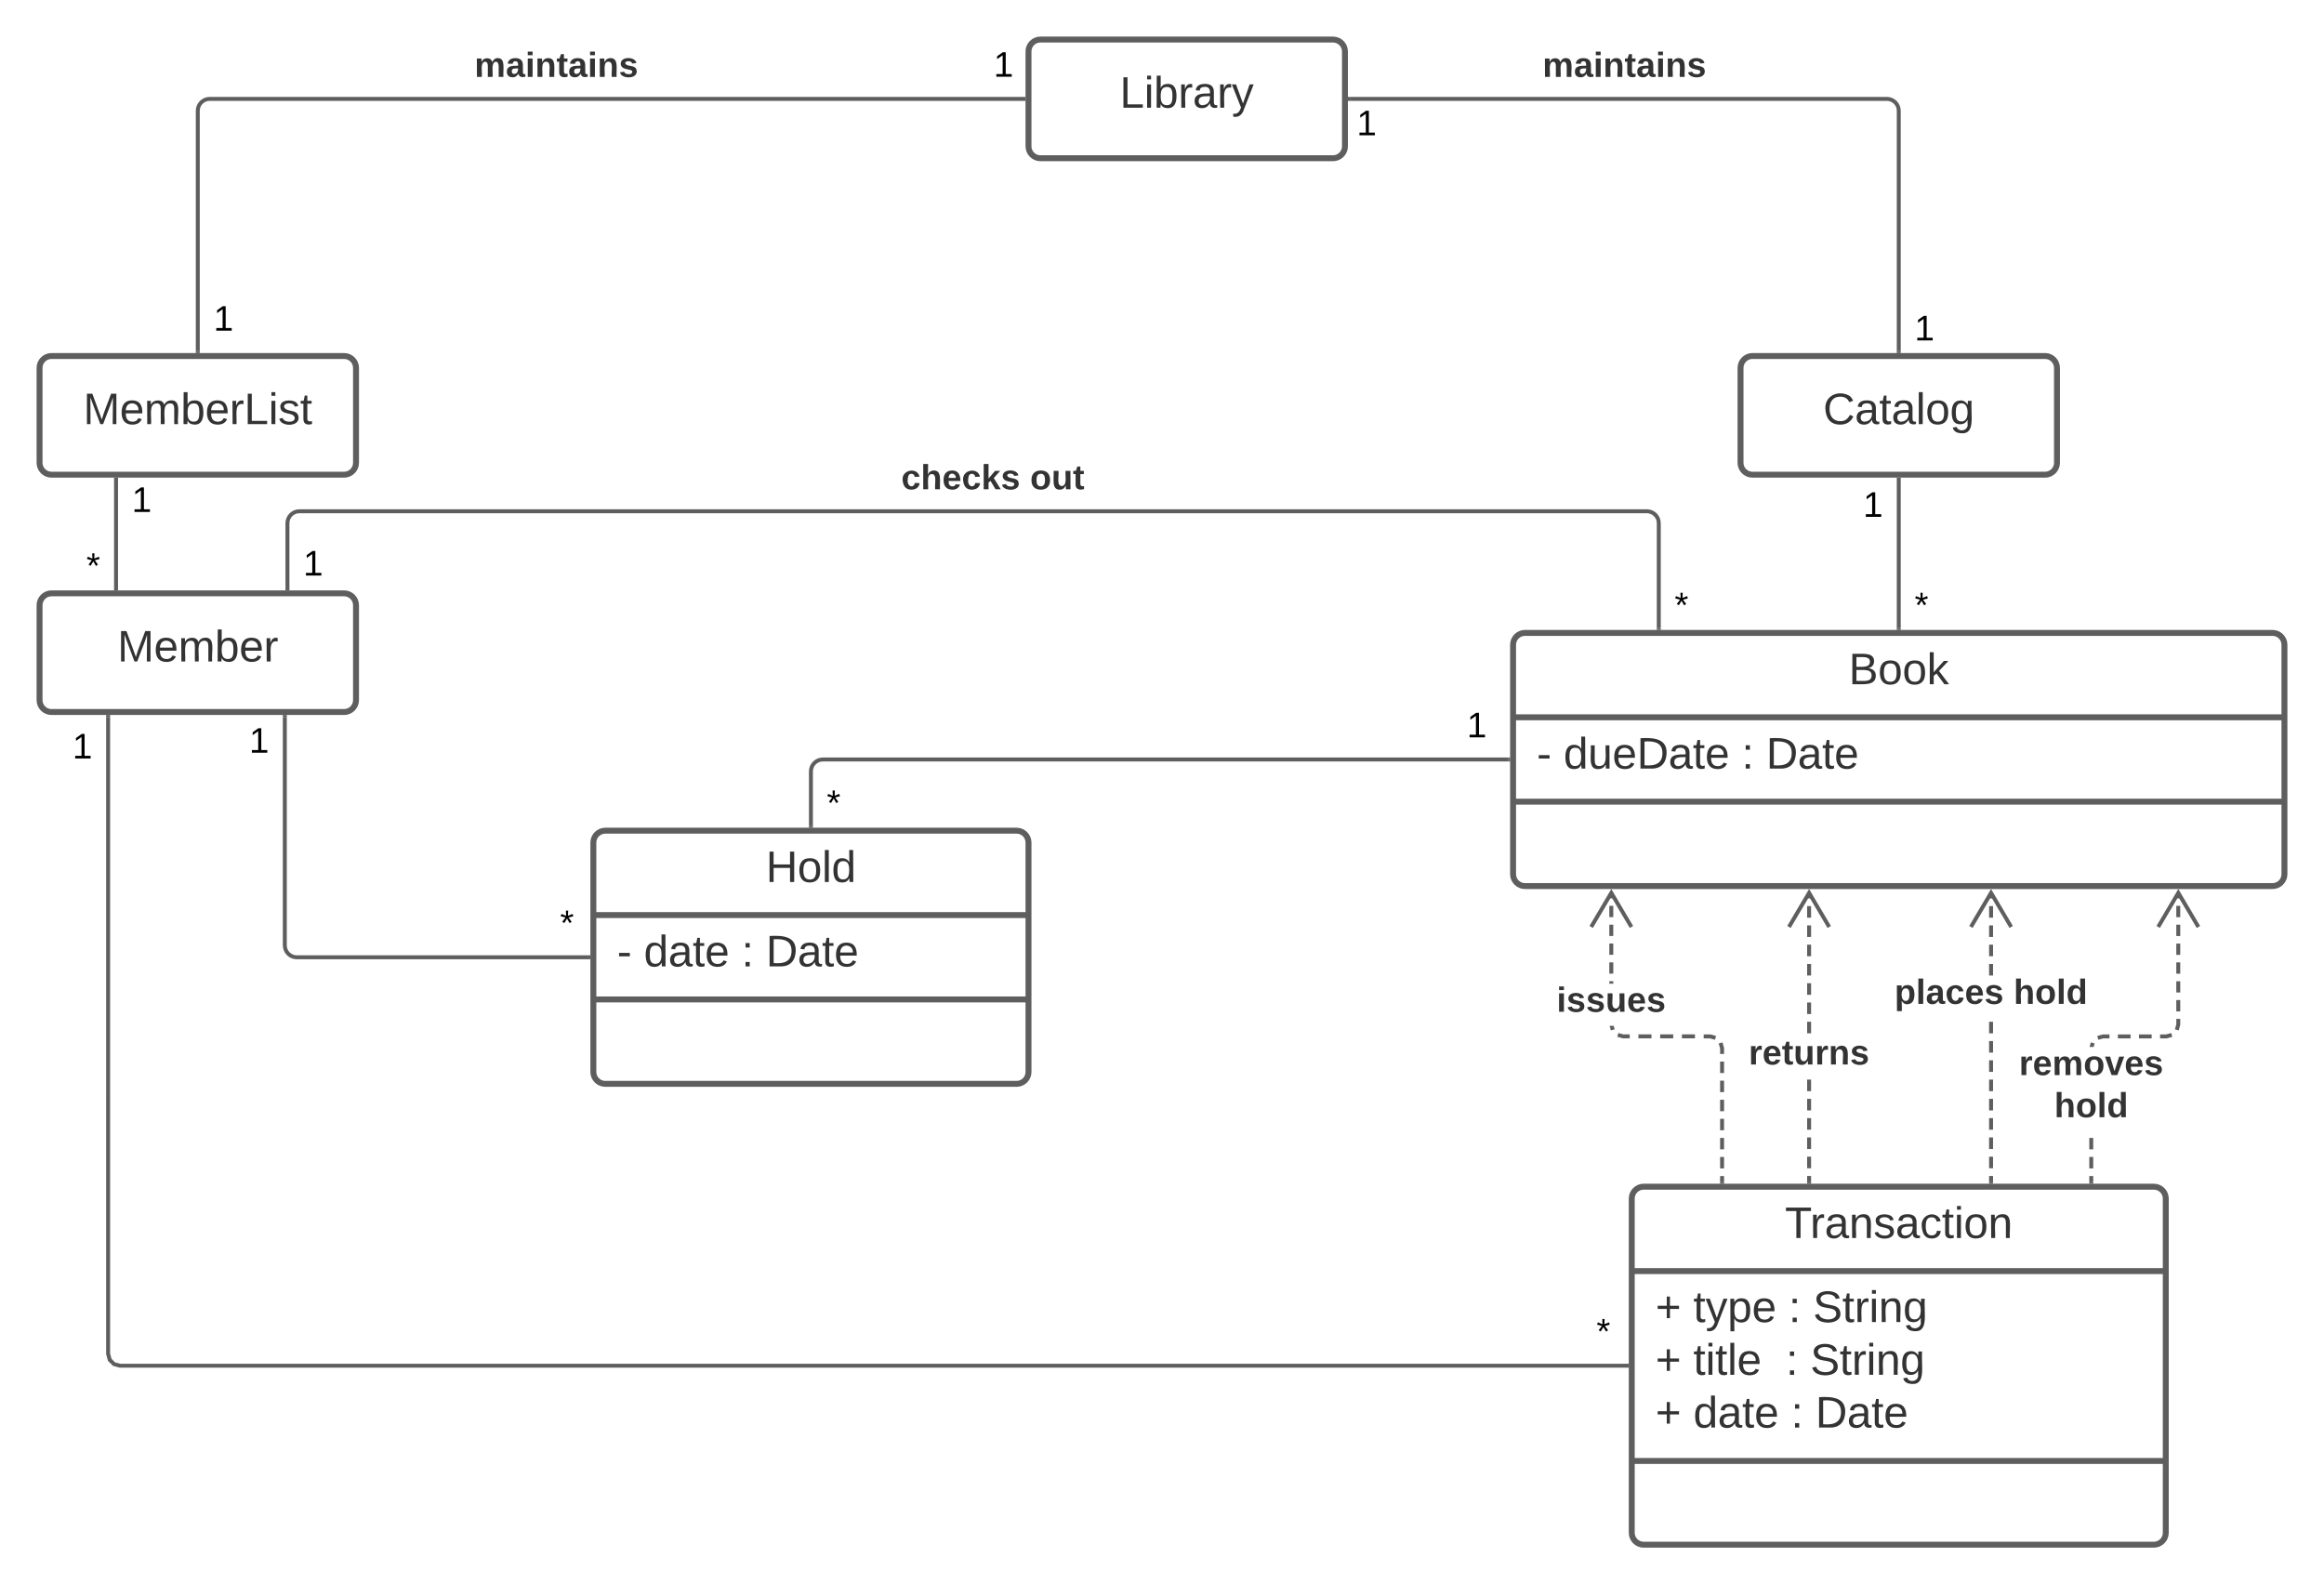 <svg xmlns="http://www.w3.org/2000/svg" xmlns:xlink="http://www.w3.org/1999/xlink" xmlns:lucid="lucid" width="1175" height="801"><g transform="translate(-100 -20)" lucid:page-tab-id="0_0"><path d="M0 0h1760v1360H0z" fill="#fff"/><path d="M120 206c0-3.3 2.7-6 6-6h148c3.3 0 6 2.7 6 6v48c0 3.3-2.7 6-6 6H126c-3.3 0-6-2.7-6-6z" stroke="#5e5e5e" stroke-width="3" fill="#fff"/><use xlink:href="#a" transform="matrix(1,0,0,1,128,208) translate(14.099 26.444)"/><path d="M120 326c0-3.3 2.7-6 6-6h148c3.3 0 6 2.7 6 6v48c0 3.3-2.7 6-6 6H126c-3.3 0-6-2.7-6-6z" stroke="#5e5e5e" stroke-width="3" fill="#fff"/><use xlink:href="#b" transform="matrix(1,0,0,1,128,328) translate(31.352 26.444)"/><path d="M620 46c0-3.3 2.7-6 6-6h148c3.3 0 6 2.7 6 6v48c0 3.3-2.7 6-6 6H626c-3.3 0-6-2.7-6-6z" stroke="#5e5e5e" stroke-width="3" fill="#fff"/><use xlink:href="#c" transform="matrix(1,0,0,1,628,48) translate(38.142 26.444)"/><path d="M980 206c0-3.3 2.7-6 6-6h148c3.3 0 6 2.7 6 6v48c0 3.3-2.7 6-6 6H986c-3.3 0-6-2.7-6-6z" stroke="#5e5e5e" stroke-width="3" fill="#fff"/><use xlink:href="#d" transform="matrix(1,0,0,1,988,208) translate(33.79 26.444)"/><path d="M782.5 70H1054c3.3 0 6 2.7 6 6v121.5" stroke="#5e5e5e" stroke-width="2" fill="none"/><path d="M782.53 71h-1.03v-2h1.03zM1061 198.5h-2v-1.03h2z" fill="#5e5e5e"/><use xlink:href="#e" transform="matrix(1,0,0,1,785.984,74) translate(0 14.4)"/><use xlink:href="#e" transform="matrix(1,0,0,1,1068,177.7) translate(0 14.4)"/><use xlink:href="#f" transform="matrix(1,0,0,1,879.926,44.667) translate(0 14.222)"/><path d="M617.5 70H206c-3.3 0-6 2.7-6 6v121.5" stroke="#5e5e5e" stroke-width="2" fill="none"/><path d="M618.5 71h-1.03v-2h1.03zM201 198.5h-2v-1.03h2z" fill="#5e5e5e"/><use xlink:href="#e" transform="matrix(1,0,0,1,602.381,44.4) translate(0 14.4)"/><use xlink:href="#e" transform="matrix(1,0,0,1,208,172.803) translate(0 14.4)"/><use xlink:href="#f" transform="matrix(1,0,0,1,339.926,44.667) translate(0 14.222)"/><path d="M158.67 262.5v55" stroke="#5e5e5e" stroke-width="2" fill="none"/><path d="M159.67 262.53h-2v-1.03h2zM159.67 318.5h-2v-1.03h2z" fill="#5e5e5e"/><use xlink:href="#e" transform="matrix(1,0,0,1,166.667,264.442) translate(0 14.4)"/><use xlink:href="#g" transform="matrix(1,0,0,1,143.667,297.776) translate(0 14.4)"/><path d="M400 446c0-3.3 2.7-6 6-6h208c3.3 0 6 2.7 6 6v116c0 3.3-2.7 6-6 6H406c-3.3 0-6-2.7-6-6z" stroke="#5e5e5e" stroke-width="3" fill="#fff"/><path d="M400 482.67h220m-220 42.66h220" stroke="#5e5e5e" stroke-width="3" fill="none"/><use xlink:href="#h" transform="matrix(1,0,0,1,408,448) translate(79.222 17.944)"/><use xlink:href="#i" transform="matrix(1,0,0,1,412,490.667) translate(0 17.944)"/><use xlink:href="#j" transform="matrix(1,0,0,1,412,490.667) translate(62.901 17.944)"/><use xlink:href="#k" transform="matrix(1,0,0,1,412,490.667) translate(75.247 17.944)"/><path d="M865 346c0-3.3 2.7-6 6-6h378c3.3 0 6 2.7 6 6v116c0 3.3-2.7 6-6 6H871c-3.3 0-6-2.7-6-6z" stroke="#5e5e5e" stroke-width="3" fill="#fff"/><path d="M865 382.67h390m-390 42.66h390" stroke="#5e5e5e" stroke-width="3" fill="none"/><use xlink:href="#l" transform="matrix(1,0,0,1,873,348) translate(161.691 17.944)"/><use xlink:href="#m" transform="matrix(1,0,0,1,877,390.667) translate(0 17.944)"/><use xlink:href="#j" transform="matrix(1,0,0,1,877,390.667) translate(103.58 17.944)"/><use xlink:href="#k" transform="matrix(1,0,0,1,877,390.667) translate(115.926 17.944)"/><path d="M925 626c0-3.3 2.7-6 6-6h258c3.3 0 6 2.7 6 6v169c0 3.3-2.7 6-6 6H931c-3.3 0-6-2.7-6-6z" stroke="#5e5e5e" stroke-width="3" fill="#fff"/><path d="M925 662.67h270m-270 96h270" stroke="#5e5e5e" stroke-width="3" fill="none"/><use xlink:href="#n" transform="matrix(1,0,0,1,933,628) translate(69.469 17.944)"/><use xlink:href="#o" transform="matrix(1,0,0,1,937,670.667) translate(0 17.778)"/><use xlink:href="#p" transform="matrix(1,0,0,1,937,670.667) translate(19.136 17.778)"/><use xlink:href="#j" transform="matrix(1,0,0,1,937,670.667) translate(67.284 17.778)"/><use xlink:href="#q" transform="matrix(1,0,0,1,937,670.667) translate(79.63 17.778)"/><use xlink:href="#r" transform="matrix(1,0,0,1,937,670.667) translate(0 44.444)"/><use xlink:href="#s" transform="matrix(1,0,0,1,937,670.667) translate(19.136 44.444)"/><use xlink:href="#j" transform="matrix(1,0,0,1,937,670.667) translate(65.926 44.444)"/><use xlink:href="#q" transform="matrix(1,0,0,1,937,670.667) translate(78.272 44.444)"/><use xlink:href="#r" transform="matrix(1,0,0,1,937,670.667) translate(0 71.111)"/><use xlink:href="#t" transform="matrix(1,0,0,1,937,670.667) translate(19.136 71.111)"/><use xlink:href="#j" transform="matrix(1,0,0,1,937,670.667) translate(68.519 71.111)"/><use xlink:href="#k" transform="matrix(1,0,0,1,937,670.667) translate(80.864 71.111)"/><path d="M155.67 704.37l.7 2.64 1.8 1.8 2.63.7h761.7v2H160.53l-3.4-.92-2.54-2.53-.93-3.42V382.5h2z" fill="#5e5e5e"/><path d="M155.67 382.53h-2v-1.03h2zM923.5 711.5h-1.03v-2h1.03z" fill="#5e5e5e"/><use xlink:href="#e" transform="matrix(1,0,0,1,136.667,389.09) translate(0 14.4)"/><use xlink:href="#g" transform="matrix(1,0,0,1,907.167,684.9) translate(0 14.4)"/><path d="M244 382.5V498c0 3.3 2.7 6 6 6h147.5" stroke="#5e5e5e" stroke-width="2" fill="none"/><path d="M245 382.53h-2v-1.03h2zM398.5 505h-1.03v-2h1.03z" fill="#5e5e5e"/><use xlink:href="#e" transform="matrix(1,0,0,1,226,386.184) translate(0 14.4)"/><use xlink:href="#g" transform="matrix(1,0,0,1,383.167,478.4) translate(0 14.4)"/><path d="M510 437.5V410c0-3.3 2.7-6 6-6h346.5" stroke="#5e5e5e" stroke-width="2" fill="none"/><path d="M511 438.5h-2v-1.03h2zM863.5 405h-1.03v-2h1.03z" fill="#5e5e5e"/><use xlink:href="#g" transform="matrix(1,0,0,1,518,417.7) translate(0 14.4)"/><use xlink:href="#e" transform="matrix(1,0,0,1,841.667,378.4) translate(0 14.4)"/><path d="M938.67 337.5v-53c0-3.3-2.7-6-6-6H251.33c-3.3 0-6 2.7-6 6v33" stroke="#5e5e5e" stroke-width="2" fill="none"/><path d="M939.67 338.5h-2v-1.03h2zM246.33 318.5h-2v-1.03h2z" fill="#5e5e5e"/><use xlink:href="#u" transform="matrix(1,0,0,1,555.679,253.167) translate(0 14.222)"/><use xlink:href="#v" transform="matrix(1,0,0,1,555.679,253.167) translate(65.136 14.222)"/><use xlink:href="#g" transform="matrix(1,0,0,1,946.667,317.7) translate(0 14.4)"/><use xlink:href="#e" transform="matrix(1,0,0,1,253.333,296.599) translate(0 14.4)"/><path d="M1060 262.5v75" stroke="#5e5e5e" stroke-width="2" fill="none"/><path d="M1061 262.53h-2v-1.03h2zM1061 338.5h-2v-1.03h2z" fill="#5e5e5e"/><use xlink:href="#e" transform="matrix(1,0,0,1,1042,266.919) translate(0 14.4)"/><use xlink:href="#g" transform="matrix(1,0,0,1,1068,317.7) translate(0 14.4)"/><path d="M971.67 617.5h-2v-2.9h2zm0-6.75h-2v-5.8h2zm0-9.64h-2v-5.78h2zm0-9.64h-2v-5.78h2zm0-9.64h-2v-5.78h2zm0-9.64h-2v-5.8h2zm0-9.64h-2v-5.8h2zm0-12.67v3.02h-2v-2.77l-.7-2.57 1.93-.52zm-4.04-6.1l-.53 1.93-2.57-.7h-3.16v-2h3.43zM956.97 545h-6.6v-2h6.6zm-11 0h-6.6v-2h6.6zm-11 0h-6.6v-2h6.6zm-14.17-2h3.17v2h-3.44l-2.82-.76.53-1.94zm-4.44-2.56l-1.93.52-.62-2.3h2.08zm-.7-23.1h-2v-1.25h2zm0-5.06h-2v-5.72h2zm0-9.53h-2v-5.7h2zm0-9.52h-2v-5.72h2zm0-9.53h-2V478h2zm0-9.52h-2v-2.86h2z" fill="#5e5e5e"/><path d="M971.67 618.5h-2v-1.03h2zM925.7 488.17l-1.7 1.02-9.33-15.77-9.32 15.76-1.72-1.03 11.04-18.67z" fill="#5e5e5e"/><g><use xlink:href="#w" transform="matrix(1,0,0,1,887.037,517.333) translate(0 14.222)"/></g><path d="M1015.67 617.5h-2v-2.92h2zm0-6.82h-2v-5.85h2zm0-9.75h-2v-5.84h2zm0-9.74h-2v-5.86h2zm0-9.76h-2v-5.85h2zm0-9.74h-2v-5.85h2zm0-29.24h-2v-5.85h2zm0-9.75h-2v-5.83h2zm0-9.73h-2v-5.85h2zm0-9.75h-2v-5.84h2zm0-9.74h-2v-5.85h2zm0-9.75h-2v-5.84h2zm0-9.74h-2v-5.86h2zm0-9.76h-2v-2.92h2z" fill="#5e5e5e"/><path d="M1015.67 618.5h-2v-1.03h2zM1025.7 488.17l-1.7 1.02-9.33-15.77-9.32 15.76-1.72-1.03 11.04-18.67z" fill="#5e5e5e"/><g><use xlink:href="#x" transform="matrix(1,0,0,1,984.123,544) translate(0 14.222)"/></g><path d="M1107.67 617.5h-2v-2.92h2zm0-6.82h-2v-5.85h2zm0-9.75h-2v-5.84h2zm0-9.74h-2v-5.86h2zm0-9.76h-2v-5.85h2zm0-9.74h-2v-5.85h2zm0-9.75h-2v-5.85h2zm0-9.74h-2v-5.84h2zm0-9.74h-2v-5.85h2zm0-29.24h-2v-5.84h2zm0-9.74h-2v-5.85h2zm0-9.75h-2v-5.84h2zm0-9.74h-2v-5.86h2zm0-9.76h-2v-2.92h2z" fill="#5e5e5e"/><path d="M1107.67 618.5h-2v-1.03h2zM1117.7 488.17l-1.7 1.02-9.33-15.77-9.32 15.76-1.72-1.03 11.04-18.67z" fill="#5e5e5e"/><g><use xlink:href="#y" transform="matrix(1,0,0,1,1057.877,513.333) translate(0 14.222)"/><use xlink:href="#z" transform="matrix(1,0,0,1,1057.877,513.333) translate(60.198 14.222)"/></g><path d="M1158.33 617.5h-2v-2.9h2zm0-6.75h-2v-5.8h2zm0-9.64h-2v-5.78h2zm.7-53.54l-.48 1.77h-2.07l.62-2.3zm7.5-2.56h-3.06l-2.57.7-.53-1.94 2.83-.76h3.33zm10.67 0h-6.4v-2h6.4zm10.67 0h-6.4v-2h6.4zm10.42-.76l-2.83.76h-3.34v-2h3.07l2.57-.7zm4.03-6.1l-.76 2.82-1.93-.52.7-2.57v-2.73h2zm0-6.8h-2v-5.72h2zm0-9.53h-2v-5.7h2zm0-9.52h-2v-5.72h2zm0-9.53h-2v-5.7h2zm0-9.52h-2v-5.72h2zm0-9.53h-2V478h2zm0-9.52h-2v-2.86h2z" fill="#5e5e5e"/><path d="M1158.33 618.5h-2v-1.03h2zM1212.37 488.17l-1.72 1.02-9.32-15.77-9.32 15.76-1.7-1.03 11.03-18.67z" fill="#5e5e5e"/><g><use xlink:href="#A" transform="matrix(1,0,0,1,1120.815,549.333) translate(0.005 14.222)"/><use xlink:href="#B" transform="matrix(1,0,0,1,1120.815,549.333) translate(17.832 35.556)"/></g><defs><path fill="#333" d="M240 0l2-218c-23 76-54 145-80 218h-23L58-218 59 0H30v-248h44l77 211c21-75 51-140 76-211h43V0h-30" id="C"/><path fill="#333" d="M100-194c63 0 86 42 84 106H49c0 40 14 67 53 68 26 1 43-12 49-29l28 8c-11 28-37 45-77 45C44 4 14-33 15-96c1-61 26-98 85-98zm52 81c6-60-76-77-97-28-3 7-6 17-6 28h103" id="D"/><path fill="#333" d="M210-169c-67 3-38 105-44 169h-31v-121c0-29-5-50-35-48C34-165 62-65 56 0H25l-1-190h30c1 10-1 24 2 32 10-44 99-50 107 0 11-21 27-35 58-36 85-2 47 119 55 194h-31v-121c0-29-5-49-35-48" id="E"/><path fill="#333" d="M115-194c53 0 69 39 70 98 0 66-23 100-70 100C84 3 66-7 56-30L54 0H23l1-261h32v101c10-23 28-34 59-34zm-8 174c40 0 45-34 45-75 0-40-5-75-45-74-42 0-51 32-51 76 0 43 10 73 51 73" id="F"/><path fill="#333" d="M114-163C36-179 61-72 57 0H25l-1-190h30c1 12-1 29 2 39 6-27 23-49 58-41v29" id="G"/><path fill="#333" d="M30 0v-248h33v221h125V0H30" id="H"/><path fill="#333" d="M24-231v-30h32v30H24zM24 0v-190h32V0H24" id="I"/><path fill="#333" d="M135-143c-3-34-86-38-87 0 15 53 115 12 119 90S17 21 10-45l28-5c4 36 97 45 98 0-10-56-113-15-118-90-4-57 82-63 122-42 12 7 21 19 24 35" id="J"/><path fill="#333" d="M59-47c-2 24 18 29 38 22v24C64 9 27 4 27-40v-127H5v-23h24l9-43h21v43h35v23H59v120" id="K"/><g id="a"><use transform="matrix(0.062,0,0,0.062,0,0)" xlink:href="#C"/><use transform="matrix(0.062,0,0,0.062,18.457,0)" xlink:href="#D"/><use transform="matrix(0.062,0,0,0.062,30.802,0)" xlink:href="#E"/><use transform="matrix(0.062,0,0,0.062,49.259,0)" xlink:href="#F"/><use transform="matrix(0.062,0,0,0.062,61.605,0)" xlink:href="#D"/><use transform="matrix(0.062,0,0,0.062,73.951,0)" xlink:href="#G"/><use transform="matrix(0.062,0,0,0.062,81.296,0)" xlink:href="#H"/><use transform="matrix(0.062,0,0,0.062,93.642,0)" xlink:href="#I"/><use transform="matrix(0.062,0,0,0.062,98.519,0)" xlink:href="#J"/><use transform="matrix(0.062,0,0,0.062,109.63,0)" xlink:href="#K"/></g><g id="b"><use transform="matrix(0.062,0,0,0.062,0,0)" xlink:href="#C"/><use transform="matrix(0.062,0,0,0.062,18.457,0)" xlink:href="#D"/><use transform="matrix(0.062,0,0,0.062,30.802,0)" xlink:href="#E"/><use transform="matrix(0.062,0,0,0.062,49.259,0)" xlink:href="#F"/><use transform="matrix(0.062,0,0,0.062,61.605,0)" xlink:href="#D"/><use transform="matrix(0.062,0,0,0.062,73.951,0)" xlink:href="#G"/></g><path fill="#333" d="M141-36C126-15 110 5 73 4 37 3 15-17 15-53c-1-64 63-63 125-63 3-35-9-54-41-54-24 1-41 7-42 31l-33-3c5-37 33-52 76-52 45 0 72 20 72 64v82c-1 20 7 32 28 27v20c-31 9-61-2-59-35zM48-53c0 20 12 33 32 33 41-3 63-29 60-74-43 2-92-5-92 41" id="L"/><path fill="#333" d="M179-190L93 31C79 59 56 82 12 73V49c39 6 53-20 64-50L1-190h34L92-34l54-156h33" id="M"/><g id="c"><use transform="matrix(0.062,0,0,0.062,0,0)" xlink:href="#H"/><use transform="matrix(0.062,0,0,0.062,12.346,0)" xlink:href="#I"/><use transform="matrix(0.062,0,0,0.062,17.222,0)" xlink:href="#F"/><use transform="matrix(0.062,0,0,0.062,29.568,0)" xlink:href="#G"/><use transform="matrix(0.062,0,0,0.062,36.914,0)" xlink:href="#L"/><use transform="matrix(0.062,0,0,0.062,49.259,0)" xlink:href="#G"/><use transform="matrix(0.062,0,0,0.062,56.605,0)" xlink:href="#M"/></g><path fill="#333" d="M212-179c-10-28-35-45-73-45-59 0-87 40-87 99 0 60 29 101 89 101 43 0 62-24 78-52l27 14C228-24 195 4 139 4 59 4 22-46 18-125c-6-104 99-153 187-111 19 9 31 26 39 46" id="N"/><path fill="#333" d="M24 0v-261h32V0H24" id="O"/><path fill="#333" d="M100-194c62-1 85 37 85 99 1 63-27 99-86 99S16-35 15-95c0-66 28-99 85-99zM99-20c44 1 53-31 53-75 0-43-8-75-51-75s-53 32-53 75 10 74 51 75" id="P"/><path fill="#333" d="M177-190C167-65 218 103 67 71c-23-6-38-20-44-43l32-5c15 47 100 32 89-28v-30C133-14 115 1 83 1 29 1 15-40 15-95c0-56 16-97 71-98 29-1 48 16 59 35 1-10 0-23 2-32h30zM94-22c36 0 50-32 50-73 0-42-14-75-50-75-39 0-46 34-46 75s6 73 46 73" id="Q"/><g id="d"><use transform="matrix(0.062,0,0,0.062,0,0)" xlink:href="#N"/><use transform="matrix(0.062,0,0,0.062,15.988,0)" xlink:href="#L"/><use transform="matrix(0.062,0,0,0.062,28.333,0)" xlink:href="#K"/><use transform="matrix(0.062,0,0,0.062,34.506,0)" xlink:href="#L"/><use transform="matrix(0.062,0,0,0.062,46.852,0)" xlink:href="#O"/><use transform="matrix(0.062,0,0,0.062,51.728,0)" xlink:href="#P"/><use transform="matrix(0.062,0,0,0.062,64.074,0)" xlink:href="#Q"/></g><path d="M27 0v-27h64v-190l-56 39v-29l58-41h29v221h61V0H27" id="R"/><use transform="matrix(0.05,0,0,0.05,0,0)" xlink:href="#R" id="e"/><path fill="#333" d="M220-157c-53 9-28 100-34 157h-49v-107c1-27-5-49-29-50C55-147 81-57 75 0H25l-1-190h47c2 12-1 28 3 38 10-53 101-56 108 0 13-22 24-43 59-42 82 1 51 116 57 194h-49v-107c-1-25-5-48-29-50" id="S"/><path fill="#333" d="M133-34C117-15 103 5 69 4 32 3 11-16 11-54c-1-60 55-63 116-61 1-26-3-47-28-47-18 1-26 9-28 27l-52-2c7-38 36-58 82-57s74 22 75 68l1 82c-1 14 12 18 25 15v27c-30 8-71 5-69-32zm-48 3c29 0 43-24 42-57-32 0-66-3-65 30 0 17 8 27 23 27" id="T"/><path fill="#333" d="M25-224v-37h50v37H25zM25 0v-190h50V0H25" id="U"/><path fill="#333" d="M135-194c87-1 58 113 63 194h-50c-7-57 23-157-34-157-59 0-34 97-39 157H25l-1-190h47c2 12-1 28 3 38 12-26 28-41 61-42" id="V"/><path fill="#333" d="M115-3C79 11 28 4 28-45v-112H4v-33h27l15-45h31v45h36v33H77v99c-1 23 16 31 38 25v30" id="W"/><path fill="#333" d="M137-138c1-29-70-34-71-4 15 46 118 7 119 86 1 83-164 76-172 9l43-7c4 19 20 25 44 25 33 8 57-30 24-41C81-84 22-81 20-136c-2-80 154-74 161-7" id="X"/><g id="f"><use transform="matrix(0.049,0,0,0.049,0,0)" xlink:href="#S"/><use transform="matrix(0.049,0,0,0.049,15.802,0)" xlink:href="#T"/><use transform="matrix(0.049,0,0,0.049,25.679,0)" xlink:href="#U"/><use transform="matrix(0.049,0,0,0.049,30.617,0)" xlink:href="#V"/><use transform="matrix(0.049,0,0,0.049,41.432,0)" xlink:href="#W"/><use transform="matrix(0.049,0,0,0.049,47.309,0)" xlink:href="#T"/><use transform="matrix(0.049,0,0,0.049,57.185,0)" xlink:href="#U"/><use transform="matrix(0.049,0,0,0.049,62.123,0)" xlink:href="#V"/><use transform="matrix(0.049,0,0,0.049,72.938,0)" xlink:href="#X"/></g><path d="M80-196l47-18 7 23-49 13 32 44-20 13-27-46-27 45-21-12 33-44-49-13 8-23 47 19-2-53h23" id="Y"/><use transform="matrix(0.05,0,0,0.05,0,0)" xlink:href="#Y" id="g"/><path fill="#333" d="M197 0v-115H63V0H30v-248h33v105h134v-105h34V0h-34" id="Z"/><path fill="#333" d="M85-194c31 0 48 13 60 33l-1-100h32l1 261h-30c-2-10 0-23-3-31C134-8 116 4 85 4 32 4 16-35 15-94c0-66 23-100 70-100zm9 24c-40 0-46 34-46 75 0 40 6 74 45 74 42 0 51-32 51-76 0-42-9-74-50-73" id="aa"/><g id="h"><use transform="matrix(0.062,0,0,0.062,0,0)" xlink:href="#Z"/><use transform="matrix(0.062,0,0,0.062,15.988,0)" xlink:href="#P"/><use transform="matrix(0.062,0,0,0.062,28.333,0)" xlink:href="#O"/><use transform="matrix(0.062,0,0,0.062,33.21,0)" xlink:href="#aa"/></g><path fill="#333" d="M16-82v-28h88v28H16" id="ab"/><g id="i"><use transform="matrix(0.062,0,0,0.062,0,0)" xlink:href="#ab"/><use transform="matrix(0.062,0,0,0.062,13.519,0)" xlink:href="#aa"/><use transform="matrix(0.062,0,0,0.062,25.864,0)" xlink:href="#L"/><use transform="matrix(0.062,0,0,0.062,38.21,0)" xlink:href="#K"/><use transform="matrix(0.062,0,0,0.062,44.383,0)" xlink:href="#D"/></g><path fill="#333" d="M33-154v-36h34v36H33zM33 0v-36h34V0H33" id="ac"/><use transform="matrix(0.062,0,0,0.062,0,0)" xlink:href="#ac" id="j"/><path fill="#333" d="M30-248c118-7 216 8 213 122C240-48 200 0 122 0H30v-248zM63-27c89 8 146-16 146-99s-60-101-146-95v194" id="ad"/><g id="k"><use transform="matrix(0.062,0,0,0.062,0,0)" xlink:href="#ad"/><use transform="matrix(0.062,0,0,0.062,15.988,0)" xlink:href="#L"/><use transform="matrix(0.062,0,0,0.062,28.333,0)" xlink:href="#K"/><use transform="matrix(0.062,0,0,0.062,34.506,0)" xlink:href="#D"/></g><path fill="#333" d="M160-131c35 5 61 23 61 61C221 17 115-2 30 0v-248c76 3 177-17 177 60 0 33-19 50-47 57zm-97-11c50-1 110 9 110-42 0-47-63-36-110-37v79zm0 115c55-2 124 14 124-45 0-56-70-42-124-44v89" id="ae"/><path fill="#333" d="M143 0L79-87 56-68V0H24v-261h32v163l83-92h37l-77 82L181 0h-38" id="af"/><g id="l"><use transform="matrix(0.062,0,0,0.062,0,0)" xlink:href="#ae"/><use transform="matrix(0.062,0,0,0.062,14.815,0)" xlink:href="#P"/><use transform="matrix(0.062,0,0,0.062,27.16,0)" xlink:href="#P"/><use transform="matrix(0.062,0,0,0.062,39.506,0)" xlink:href="#af"/></g><path fill="#333" d="M84 4C-5 8 30-112 23-190h32v120c0 31 7 50 39 49 72-2 45-101 50-169h31l1 190h-30c-1-10 1-25-2-33-11 22-28 36-60 37" id="ag"/><g id="m"><use transform="matrix(0.062,0,0,0.062,0,0)" xlink:href="#ab"/><use transform="matrix(0.062,0,0,0.062,13.519,0)" xlink:href="#aa"/><use transform="matrix(0.062,0,0,0.062,25.864,0)" xlink:href="#ag"/><use transform="matrix(0.062,0,0,0.062,38.21,0)" xlink:href="#D"/><use transform="matrix(0.062,0,0,0.062,50.556,0)" xlink:href="#ad"/><use transform="matrix(0.062,0,0,0.062,66.543,0)" xlink:href="#L"/><use transform="matrix(0.062,0,0,0.062,78.889,0)" xlink:href="#K"/><use transform="matrix(0.062,0,0,0.062,85.062,0)" xlink:href="#D"/></g><path fill="#333" d="M127-220V0H93v-220H8v-28h204v28h-85" id="ah"/><path fill="#333" d="M117-194c89-4 53 116 60 194h-32v-121c0-31-8-49-39-48C34-167 62-67 57 0H25l-1-190h30c1 10-1 24 2 32 11-22 29-35 61-36" id="ai"/><path fill="#333" d="M96-169c-40 0-48 33-48 73s9 75 48 75c24 0 41-14 43-38l32 2c-6 37-31 61-74 61-59 0-76-41-82-99-10-93 101-131 147-64 4 7 5 14 7 22l-32 3c-4-21-16-35-41-35" id="aj"/><g id="n"><use transform="matrix(0.062,0,0,0.062,0,0)" xlink:href="#ah"/><use transform="matrix(0.062,0,0,0.062,12.716,0)" xlink:href="#G"/><use transform="matrix(0.062,0,0,0.062,20.062,0)" xlink:href="#L"/><use transform="matrix(0.062,0,0,0.062,32.407,0)" xlink:href="#ai"/><use transform="matrix(0.062,0,0,0.062,44.753,0)" xlink:href="#J"/><use transform="matrix(0.062,0,0,0.062,55.864,0)" xlink:href="#L"/><use transform="matrix(0.062,0,0,0.062,68.21,0)" xlink:href="#aj"/><use transform="matrix(0.062,0,0,0.062,79.321,0)" xlink:href="#K"/><use transform="matrix(0.062,0,0,0.062,85.494,0)" xlink:href="#I"/><use transform="matrix(0.062,0,0,0.062,90.37,0)" xlink:href="#P"/><use transform="matrix(0.062,0,0,0.062,102.716,0)" xlink:href="#ai"/></g><path fill="#333" d="M118-107v75H92v-75H18v-26h74v-75h26v75h74v26h-74" id="ak"/><use transform="matrix(0.062,0,0,0.062,0,0)" xlink:href="#ak" id="o"/><path fill="#333" d="M115-194c55 1 70 41 70 98S169 2 115 4C84 4 66-9 55-30l1 105H24l-1-265h31l2 30c10-21 28-34 59-34zm-8 174c40 0 45-34 45-75s-6-73-45-74c-42 0-51 32-51 76 0 43 10 73 51 73" id="al"/><g id="p"><use transform="matrix(0.062,0,0,0.062,0,0)" xlink:href="#K"/><use transform="matrix(0.062,0,0,0.062,6.173,0)" xlink:href="#M"/><use transform="matrix(0.062,0,0,0.062,17.284,0)" xlink:href="#al"/><use transform="matrix(0.062,0,0,0.062,29.63,0)" xlink:href="#D"/></g><path fill="#333" d="M185-189c-5-48-123-54-124 2 14 75 158 14 163 119 3 78-121 87-175 55-17-10-28-26-33-46l33-7c5 56 141 63 141-1 0-78-155-14-162-118-5-82 145-84 179-34 5 7 8 16 11 25" id="am"/><g id="q"><use transform="matrix(0.062,0,0,0.062,0,0)" xlink:href="#am"/><use transform="matrix(0.062,0,0,0.062,14.815,0)" xlink:href="#K"/><use transform="matrix(0.062,0,0,0.062,20.988,0)" xlink:href="#G"/><use transform="matrix(0.062,0,0,0.062,28.333,0)" xlink:href="#I"/><use transform="matrix(0.062,0,0,0.062,33.21,0)" xlink:href="#ai"/><use transform="matrix(0.062,0,0,0.062,45.556,0)" xlink:href="#Q"/></g><use transform="matrix(0.062,0,0,0.062,0,0)" xlink:href="#ak" id="r"/><g id="s"><use transform="matrix(0.062,0,0,0.062,0,0)" xlink:href="#K"/><use transform="matrix(0.062,0,0,0.062,6.173,0)" xlink:href="#I"/><use transform="matrix(0.062,0,0,0.062,11.049,0)" xlink:href="#K"/><use transform="matrix(0.062,0,0,0.062,17.222,0)" xlink:href="#O"/><use transform="matrix(0.062,0,0,0.062,22.099,0)" xlink:href="#D"/></g><g id="t"><use transform="matrix(0.062,0,0,0.062,0,0)" xlink:href="#aa"/><use transform="matrix(0.062,0,0,0.062,12.346,0)" xlink:href="#L"/><use transform="matrix(0.062,0,0,0.062,24.691,0)" xlink:href="#K"/><use transform="matrix(0.062,0,0,0.062,30.864,0)" xlink:href="#D"/></g><path fill="#333" d="M190-63c-7 42-38 67-86 67-59 0-84-38-90-98-12-110 154-137 174-36l-49 2c-2-19-15-32-35-32-30 0-35 28-38 64-6 74 65 87 74 30" id="an"/><path fill="#333" d="M114-157C55-157 80-60 75 0H25v-261h50l-1 109c12-26 28-41 61-42 86-1 58 113 63 194h-50c-7-57 23-157-34-157" id="ao"/><path fill="#333" d="M185-48c-13 30-37 53-82 52C43 2 14-33 14-96s30-98 90-98c62 0 83 45 84 108H66c0 31 8 55 39 56 18 0 30-7 34-22zm-45-69c5-46-57-63-70-21-2 6-4 13-4 21h74" id="ap"/><path fill="#333" d="M147 0L96-86 75-71V0H25v-261h50v150l67-79h53l-66 74L201 0h-54" id="aq"/><g id="u"><use transform="matrix(0.049,0,0,0.049,0,0)" xlink:href="#an"/><use transform="matrix(0.049,0,0,0.049,9.877,0)" xlink:href="#ao"/><use transform="matrix(0.049,0,0,0.049,20.691,0)" xlink:href="#ap"/><use transform="matrix(0.049,0,0,0.049,30.568,0)" xlink:href="#an"/><use transform="matrix(0.049,0,0,0.049,40.444,0)" xlink:href="#aq"/><use transform="matrix(0.049,0,0,0.049,50.321,0)" xlink:href="#X"/></g><path fill="#333" d="M110-194c64 0 96 36 96 99 0 64-35 99-97 99-61 0-95-36-95-99 0-62 34-99 96-99zm-1 164c35 0 45-28 45-65 0-40-10-65-43-65-34 0-45 26-45 65 0 36 10 65 43 65" id="ar"/><path fill="#333" d="M85 4C-2 5 27-109 22-190h50c7 57-23 150 33 157 60-5 35-97 40-157h50l1 190h-47c-2-12 1-28-3-38-12 25-28 42-61 42" id="as"/><g id="v"><use transform="matrix(0.049,0,0,0.049,0,0)" xlink:href="#ar"/><use transform="matrix(0.049,0,0,0.049,10.815,0)" xlink:href="#as"/><use transform="matrix(0.049,0,0,0.049,21.63,0)" xlink:href="#W"/></g><g id="w"><use transform="matrix(0.049,0,0,0.049,0,0)" xlink:href="#U"/><use transform="matrix(0.049,0,0,0.049,4.938,0)" xlink:href="#X"/><use transform="matrix(0.049,0,0,0.049,14.815,0)" xlink:href="#X"/><use transform="matrix(0.049,0,0,0.049,24.691,0)" xlink:href="#as"/><use transform="matrix(0.049,0,0,0.049,35.506,0)" xlink:href="#ap"/><use transform="matrix(0.049,0,0,0.049,45.383,0)" xlink:href="#X"/></g><path fill="#333" d="M135-150c-39-12-60 13-60 57V0H25l-1-190h47c2 13-1 29 3 40 6-28 27-53 61-41v41" id="at"/><g id="x"><use transform="matrix(0.049,0,0,0.049,0,0)" xlink:href="#at"/><use transform="matrix(0.049,0,0,0.049,6.914,0)" xlink:href="#ap"/><use transform="matrix(0.049,0,0,0.049,16.79,0)" xlink:href="#W"/><use transform="matrix(0.049,0,0,0.049,22.667,0)" xlink:href="#as"/><use transform="matrix(0.049,0,0,0.049,33.481,0)" xlink:href="#at"/><use transform="matrix(0.049,0,0,0.049,40.395,0)" xlink:href="#V"/><use transform="matrix(0.049,0,0,0.049,51.21,0)" xlink:href="#X"/></g><path fill="#333" d="M135-194c53 0 70 44 70 98 0 56-19 98-73 100-31 1-45-17-59-34 3 33 2 69 2 105H25l-1-265h48c2 10 0 23 3 31 11-24 29-35 60-35zM114-30c33 0 39-31 40-66 0-38-9-64-40-64-56 0-55 130 0 130" id="au"/><path fill="#333" d="M25 0v-261h50V0H25" id="av"/><g id="y"><use transform="matrix(0.049,0,0,0.049,0,0)" xlink:href="#au"/><use transform="matrix(0.049,0,0,0.049,10.815,0)" xlink:href="#av"/><use transform="matrix(0.049,0,0,0.049,15.753,0)" xlink:href="#T"/><use transform="matrix(0.049,0,0,0.049,25.63,0)" xlink:href="#an"/><use transform="matrix(0.049,0,0,0.049,35.506,0)" xlink:href="#ap"/><use transform="matrix(0.049,0,0,0.049,45.383,0)" xlink:href="#X"/></g><path fill="#333" d="M88-194c31-1 46 15 58 34l-1-101h50l1 261h-48c-2-10 0-23-3-31C134-8 116 4 84 4 32 4 16-41 15-95c0-56 19-97 73-99zm17 164c33 0 40-30 41-66 1-37-9-64-41-64s-38 30-39 65c0 43 13 65 39 65" id="aw"/><g id="z"><use transform="matrix(0.049,0,0,0.049,0,0)" xlink:href="#ao"/><use transform="matrix(0.049,0,0,0.049,10.815,0)" xlink:href="#ar"/><use transform="matrix(0.049,0,0,0.049,21.63,0)" xlink:href="#av"/><use transform="matrix(0.049,0,0,0.049,26.568,0)" xlink:href="#aw"/></g><path fill="#333" d="M128 0H69L1-190h53L99-40l48-150h52" id="ax"/><g id="A"><use transform="matrix(0.049,0,0,0.049,0,0)" xlink:href="#at"/><use transform="matrix(0.049,0,0,0.049,6.914,0)" xlink:href="#ap"/><use transform="matrix(0.049,0,0,0.049,16.79,0)" xlink:href="#S"/><use transform="matrix(0.049,0,0,0.049,32.593,0)" xlink:href="#ar"/><use transform="matrix(0.049,0,0,0.049,43.407,0)" xlink:href="#ax"/><use transform="matrix(0.049,0,0,0.049,53.284,0)" xlink:href="#ap"/><use transform="matrix(0.049,0,0,0.049,63.16,0)" xlink:href="#X"/></g><g id="B"><use transform="matrix(0.049,0,0,0.049,0,0)" xlink:href="#ao"/><use transform="matrix(0.049,0,0,0.049,10.815,0)" xlink:href="#ar"/><use transform="matrix(0.049,0,0,0.049,21.63,0)" xlink:href="#av"/><use transform="matrix(0.049,0,0,0.049,26.568,0)" xlink:href="#aw"/></g></defs></g></svg>